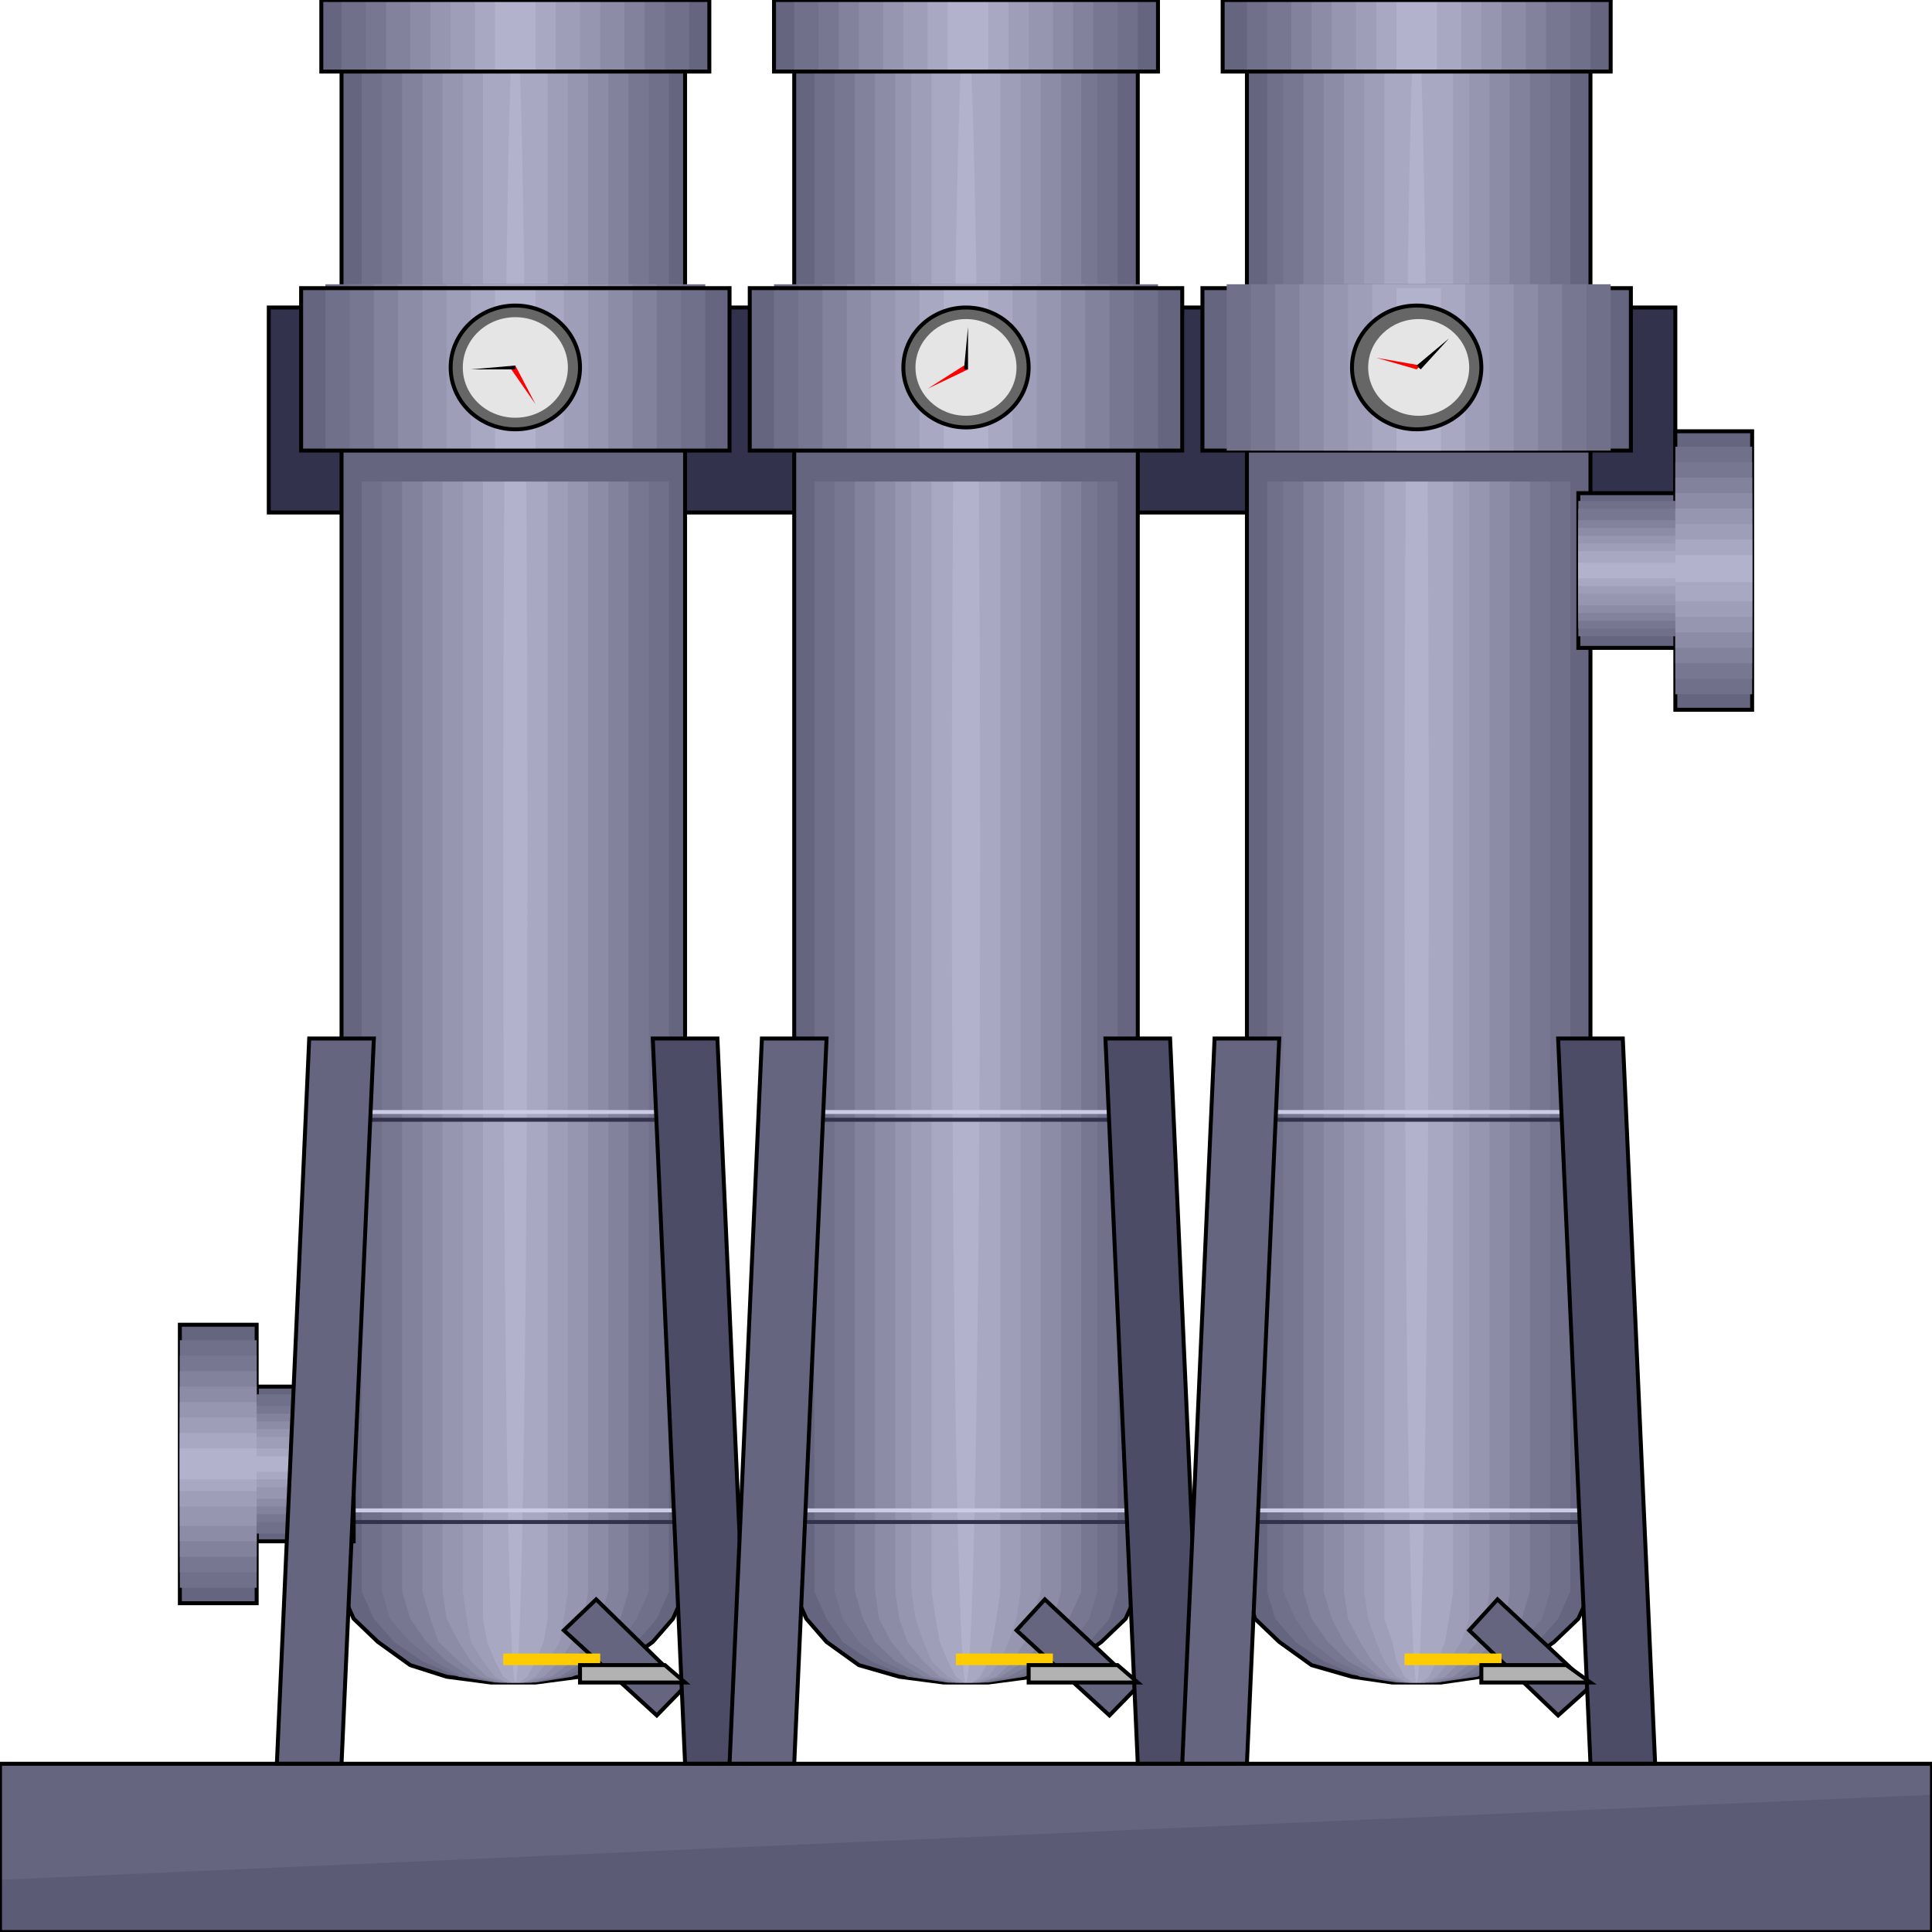 <svg width="150" height="150" viewBox="0 0 150 150" fill="none" xmlns="http://www.w3.org/2000/svg">
<g clip-path="url(#clip0_2109_185440)">
<path d="M20.868 39.791H130.073V23.875H20.868V39.791Z" fill="#32324C" stroke="black" stroke-width="0.307"/>
<path d="M115.01 130.181L111.872 130.632H108.107L104.969 130.181L101.83 129.28L99.32 127.478L97.437 125.677L96.81 123.575V4.355L97.437 2.253L99.32 0.602H120.659L122.542 2.253L123.483 4.355V123.575L122.542 125.677L120.659 127.478L118.148 129.28L115.01 130.181Z" fill="#65657F" stroke="black" stroke-width="0.307"/>
<path d="M80.178 130.181L76.726 130.632H73.274L69.822 130.181L66.684 129.28L64.174 127.478L62.605 125.677L61.663 123.575V4.355L62.605 2.253L64.174 0.602H85.513L87.395 2.253L88.337 4.355V123.575L87.395 125.677L85.513 127.478L83.002 129.28L80.178 130.181Z" fill="#65657F" stroke="black" stroke-width="0.307"/>
<path d="M45.031 130.181L41.579 130.632H38.127L34.676 130.181L31.851 129.28L29.341 127.478L27.458 125.677L26.517 123.575V4.355L27.458 2.253L29.341 0.602H50.68L52.249 2.253L53.19 4.355V123.575L52.249 125.677L50.68 127.478L48.169 129.28L45.031 130.181Z" fill="#65657F" stroke="black" stroke-width="0.307"/>
<path d="M44.404 130.181L41.58 130.632H38.442L35.617 130.181L32.793 128.98L30.596 127.478L29.027 125.677L28.086 123.575V4.355L29.027 2.253L30.596 0.602H49.425L50.994 2.253L51.935 4.355V123.575L50.994 125.677L49.425 127.478L47.228 128.98L44.404 130.181Z" fill="#70708A"/>
<path d="M79.55 130.181L76.726 130.632H73.588L70.45 130.181L67.626 128.98L65.429 127.478L64.174 125.677L63.232 123.575V4.355L64.174 2.253L65.429 0.602H84.571L86.14 2.253L86.768 4.355V123.575L86.14 125.677L84.571 127.478L82.375 128.98L79.55 130.181Z" fill="#70708A"/>
<path d="M114.697 130.181L111.559 130.632H108.421L105.596 130.181L102.772 128.98L100.576 127.478L99.007 125.677L98.379 123.575V4.355L99.007 2.253L100.576 0.602H119.404L120.973 2.253L121.914 4.355V123.575L120.973 125.677L119.404 127.478L117.207 128.98L114.697 130.181Z" fill="#70708A"/>
<path d="M114.069 130.181L111.558 130.632H108.734L106.224 130.181L103.713 128.98L101.83 127.478L100.575 125.677L99.634 123.575V4.355L100.575 2.253L101.83 0.602H118.148L119.717 2.253L120.345 4.355V123.575L119.717 125.677L118.148 127.478L116.266 128.98L114.069 130.181Z" fill="#777791"/>
<path d="M78.922 130.181L76.412 130.632H73.587L71.077 130.181L68.567 128.98L66.684 127.478L65.428 125.677L64.801 123.575V4.355L65.428 2.253L66.684 0.602H83.315L84.571 2.253L85.198 4.355V123.575L84.571 125.677L83.315 127.478L81.433 128.98L78.922 130.181Z" fill="#777791"/>
<path d="M43.776 130.181L41.265 130.632H38.755L35.93 130.181L33.734 128.98L31.851 127.478L30.282 125.677L29.654 123.575V4.355L30.282 2.253L31.851 0.602H48.169L49.424 2.253L50.366 4.355V123.575L49.424 125.677L48.169 127.478L46.286 128.98L43.776 130.181Z" fill="#777791"/>
<path d="M43.462 130.181L41.266 130.632H38.755L36.558 130.181L34.675 128.98L33.106 127.478L31.851 125.677L31.224 123.575V4.355L31.851 2.253L33.106 0.602H46.914L48.169 2.253L48.797 4.355V123.575L48.169 125.677L46.914 127.478L45.345 128.98L43.462 130.181Z" fill="#82829C"/>
<path d="M78.295 130.181L76.098 130.632H73.901L71.705 130.181L69.508 128.98L67.939 127.478L66.998 125.677L66.37 123.575V4.355L66.998 2.253L67.939 0.602H82.061L83.002 2.253L83.943 4.355V123.575L83.002 125.677L82.061 127.478L80.492 128.98L78.295 130.181Z" fill="#82829C"/>
<path d="M113.442 130.181L111.245 130.632H109.048L106.852 130.181L104.655 128.98L103.086 127.478L101.831 125.677L101.203 123.575V4.355L101.831 2.253L103.086 0.602H117.207L118.149 2.253L118.776 4.355V123.575L118.149 125.677L117.207 127.478L115.324 128.98L113.442 130.181Z" fill="#82829C"/>
<path d="M112.813 130.181L110.93 130.632H109.048L107.165 130.181L105.596 128.98L104.341 127.478L103.399 125.677L102.771 123.575V4.355L103.399 2.253L104.341 0.602H115.951L116.893 2.253L117.207 4.355V123.575L116.893 125.677L115.951 127.478L114.382 128.98L112.813 130.181Z" fill="#8C8CA6"/>
<path d="M77.668 130.181L76.098 130.632H74.216L72.333 130.181L70.45 128.98L69.195 127.478L68.253 125.677L67.939 123.575V4.355L68.253 2.253L69.195 0.602H80.806L81.747 2.253L82.375 4.355V123.575L81.747 125.677L80.806 127.478L79.55 128.98L77.668 130.181Z" fill="#8C8CA6"/>
<path d="M42.835 130.181L40.952 130.632H39.069L37.186 130.181L35.617 128.98L34.048 127.478L33.421 125.677L32.793 123.575V4.355L33.421 2.253L34.048 0.602H45.659L46.6 2.253L47.228 4.355V123.575L46.6 125.677L45.659 127.478L44.404 128.98L42.835 130.181Z" fill="#8C8CA6"/>
<path d="M42.208 130.181L40.639 130.632H39.383L37.814 130.181L36.559 128.98L35.617 127.478L34.676 125.677L34.362 123.575V4.355L34.676 2.253L35.617 0.602H44.404L45.346 2.253L45.659 4.355V123.575L45.346 125.677L44.404 127.478L43.463 128.98L42.208 130.181Z" fill="#9696B0"/>
<path d="M77.354 130.181L75.785 130.632H74.216L72.961 130.181L71.705 128.98L70.45 127.478L69.823 125.677L69.509 123.575V4.355L69.823 2.253L70.45 0.602H79.551L80.178 2.253L80.806 4.355V123.575L80.178 125.677L79.551 127.478L78.609 128.98L77.354 130.181Z" fill="#9696B0"/>
<path d="M112.186 130.181L110.617 130.632H109.362L107.793 130.181L106.537 128.98L105.596 127.478L104.655 125.677L104.341 123.575V4.355L104.655 2.253L105.596 0.602H114.696L115.324 2.253L115.638 4.355V123.575L115.324 125.677L114.696 127.478L113.441 128.98L112.186 130.181Z" fill="#9696B0"/>
<path d="M111.559 130.181L110.617 130.632H109.362L108.421 130.181L107.479 128.98L106.852 127.478L106.224 125.677L105.91 123.575V4.355L106.224 2.253L106.852 0.602H113.442L114.069 2.253V4.355V123.575V125.677L113.442 127.478L112.5 128.98L111.559 130.181Z" fill="#9E9EB8"/>
<path d="M76.726 130.181L75.471 130.632H74.529L73.588 130.181L72.333 128.98L71.705 127.478L71.078 125.677L70.764 123.575V4.355L71.078 2.253L71.705 0.602H78.295L78.923 2.253L79.237 4.355V123.575L78.923 125.677L78.295 127.478L77.667 128.98L76.726 130.181Z" fill="#9E9EB8"/>
<path d="M41.579 130.181L40.638 130.632H39.383L38.441 130.181L37.5 128.98L36.558 127.478L36.245 125.677L35.931 123.575V4.355L36.245 2.253L36.558 0.602H43.462L43.776 2.253L44.09 4.355V123.575L43.776 125.677L43.462 127.478L42.521 128.98L41.579 130.181Z" fill="#9E9EB8"/>
<path d="M40.952 130.181L40.324 130.632H39.697L39.069 130.181L38.441 128.98L37.814 127.478L37.5 125.677V123.575V4.355V2.253L37.814 0.602H42.207L42.521 2.253V4.355V123.575V125.677L42.207 127.478L41.58 128.98L40.952 130.181Z" fill="#A8A8C2"/>
<path d="M76.099 130.181L75.471 130.632H74.844L74.216 130.181L73.588 128.98L72.961 127.478L72.647 125.677L72.333 123.575V4.355L72.647 2.253L72.961 0.602H77.04L77.354 2.253L77.668 4.355V123.575L77.354 125.677L77.04 127.478L76.726 128.98L76.099 130.181Z" fill="#A8A8C2"/>
<path d="M110.931 130.181L110.304 130.632H109.676L109.049 130.181L108.421 128.98L108.107 127.478L107.479 125.677V123.575V4.355V2.253L108.107 0.602H112.187L112.5 2.253L112.814 4.355V123.575L112.5 125.677L112.187 127.478L111.559 128.98L110.931 130.181Z" fill="#A8A8C2"/>
<path d="M109.989 130.632C110.509 130.632 110.931 101.523 110.931 65.617C110.931 29.71 110.509 0.602 109.989 0.602C109.469 0.602 109.048 29.71 109.048 65.617C109.048 101.523 109.469 130.632 109.989 130.632Z" fill="#B2B2CC"/>
<path d="M75 130.632C75.606 130.632 76.098 101.523 76.098 65.617C76.098 29.71 75.606 0.602 75 0.602C74.393 0.602 73.901 29.71 73.901 65.617C73.901 101.523 74.393 130.632 75 130.632Z" fill="#B2B2CC"/>
<path d="M40.011 130.632C40.531 130.632 40.952 101.523 40.952 65.617C40.952 29.71 40.531 0.602 40.011 0.602C39.491 0.602 39.069 29.71 39.069 65.617C39.069 101.523 39.491 130.632 40.011 130.632Z" fill="#B2B2CC"/>
<path d="M27.458 37.387H52.563V34.984H27.458V37.387Z" fill="#65657F"/>
<path d="M62.605 37.387H87.395V34.984H62.605V37.387Z" fill="#65657F"/>
<path d="M97.438 37.387H122.542V34.984H97.438V37.387Z" fill="#65657F"/>
<path d="M0 136.938H150V150.001H0V136.938Z" fill="#65657F"/>
<path d="M0 145.946L150 139.34V150.001H0V145.946Z" fill="#5B5B75"/>
<path d="M0 136.938H150V150.001H0V136.938Z" stroke="black" stroke-width="0.307"/>
<path d="M43.776 126.578L46.287 124.176L53.191 130.933L50.994 133.185L43.776 126.578Z" fill="#65657F" stroke="black" stroke-width="0.307"/>
<path d="M78.923 126.578L81.12 124.176L88.337 130.933L86.14 133.185L78.923 126.578Z" fill="#65657F" stroke="black" stroke-width="0.307"/>
<path d="M114.069 126.578L116.266 124.176L123.484 130.933L120.973 133.185L114.069 126.578Z" fill="#65657F" stroke="black" stroke-width="0.307"/>
<path d="M26.517 118.168H53.19" stroke="#32324C" stroke-width="0.307"/>
<path d="M26.517 117.266H53.19" stroke="#CBCBE5" stroke-width="0.307"/>
<path d="M61.663 118.168H88.337" stroke="#32324C" stroke-width="0.307"/>
<path d="M61.663 117.266H88.337" stroke="#CBCBE5" stroke-width="0.307"/>
<path d="M96.81 118.168H123.483" stroke="#32324C" stroke-width="0.307"/>
<path d="M96.81 117.266H123.483" stroke="#CBCBE5" stroke-width="0.307"/>
<path d="M26.517 86.938H53.19" stroke="#32324C" stroke-width="0.307"/>
<path d="M26.517 86.336H53.19" stroke="#CBCBE5" stroke-width="0.307"/>
<path d="M61.663 86.938H88.337" stroke="#32324C" stroke-width="0.307"/>
<path d="M61.663 86.336H88.337" stroke="#CBCBE5" stroke-width="0.307"/>
<path d="M96.81 86.938H123.483" stroke="#32324C" stroke-width="0.307"/>
<path d="M96.81 86.336H123.483" stroke="#CBCBE5" stroke-width="0.307"/>
<path d="M120.973 80.629H125.994L128.504 136.935H123.483L120.973 80.629Z" fill="#4C4C66" stroke="black" stroke-width="0.307"/>
<path d="M85.826 80.629H90.847L93.358 136.935H88.337L85.826 80.629Z" fill="#4C4C66" stroke="black" stroke-width="0.307"/>
<path d="M50.68 80.629H55.701L58.211 136.935H53.19L50.68 80.629Z" fill="#4C4C66" stroke="black" stroke-width="0.307"/>
<path d="M94.927 0H125.052V5.556H94.927V0Z" fill="#65657F"/>
<path d="M60.094 0H89.906V5.556H60.094V0Z" fill="#65657F"/>
<path d="M24.947 0H55.073V5.556H24.947V0Z" fill="#65657F"/>
<path d="M23.379 22.371H56.642V34.984H23.379V22.371Z" fill="#65657F"/>
<path d="M58.211 22.371H91.788V34.984H58.211V22.371Z" fill="#65657F"/>
<path d="M93.357 22.371H126.621V34.984H93.357V22.371Z" fill="#65657F" stroke="black" stroke-width="0.307"/>
<path d="M95.24 22.07H125.052V34.983H95.24V22.07Z" fill="#70708A"/>
<path d="M60.094 22.07H89.906V34.983H60.094V22.07Z" fill="#70708A"/>
<path d="M25.262 22.07H54.76V34.983H25.262V22.07Z" fill="#70708A"/>
<path d="M26.517 0H53.504V5.556H26.517V0Z" fill="#70708A"/>
<path d="M61.663 0H88.337V5.556H61.663V0Z" fill="#70708A"/>
<path d="M96.81 0H123.483V5.556H96.81V0Z" fill="#70708A"/>
<path d="M98.379 0H121.914V5.556H98.379V0Z" fill="#777791"/>
<path d="M63.546 0H86.768V5.556H63.546V0Z" fill="#777791"/>
<path d="M28.399 0H51.621V5.556H28.399V0Z" fill="#777791"/>
<path d="M27.145 22.07H52.877V34.983H27.145V22.07Z" fill="#777791"/>
<path d="M61.977 22.07H88.023V34.983H61.977V22.07Z" fill="#777791"/>
<path d="M97.123 22.07H123.169V34.983H97.123V22.07Z" fill="#777791"/>
<path d="M99.006 22.07H121.286V34.983H99.006V22.07Z" fill="#82829C"/>
<path d="M63.859 22.07H86.14V34.983H63.859V22.07Z" fill="#82829C"/>
<path d="M29.027 22.07H50.994V34.983H29.027V22.07Z" fill="#82829C"/>
<path d="M29.969 0H50.052V5.556H29.969V0Z" fill="#82829C"/>
<path d="M65.115 0H84.885V5.556H65.115V0Z" fill="#82829C"/>
<path d="M100.262 0H120.032V5.556H100.262V0Z" fill="#82829C"/>
<path d="M101.83 0H118.462V5.556H101.83V0Z" fill="#8C8CA6"/>
<path d="M66.685 0H83.316V5.556H66.685V0Z" fill="#8C8CA6"/>
<path d="M31.852 0H48.483V5.556H31.852V0Z" fill="#8C8CA6"/>
<path d="M30.91 22.07H49.111V34.983H30.91V22.07Z" fill="#8C8CA6"/>
<path d="M65.742 22.07H84.257V34.983H65.742V22.07Z" fill="#8C8CA6"/>
<path d="M100.889 22.07H119.403V34.983H100.889V22.07Z" fill="#8C8CA6"/>
<path d="M102.771 22.07H117.52V34.983H102.771V22.07Z" fill="#9696B0"/>
<path d="M67.625 22.07H82.374V34.983H67.625V22.07Z" fill="#9696B0"/>
<path d="M32.793 22.07H47.228V34.983H32.793V22.07Z" fill="#9696B0"/>
<path d="M33.421 0H46.601V5.556H33.421V0Z" fill="#9696B0"/>
<path d="M68.567 0H81.747V5.556H68.567V0Z" fill="#9696B0"/>
<path d="M103.399 0H116.579V5.556H103.399V0Z" fill="#9696B0"/>
<path d="M105.282 0H115.01V5.556H105.282V0Z" fill="#9E9EB8"/>
<path d="M104.654 22.07H115.638V34.983H104.654V22.07Z" fill="#9E9EB8"/>
<path d="M69.509 22.07H80.492V34.983H69.509V22.07Z" fill="#9E9EB8"/>
<path d="M34.676 22.07H45.659V34.983H34.676V22.07Z" fill="#9E9EB8"/>
<path d="M34.989 0H45.031V5.556H34.989V0Z" fill="#9E9EB8"/>
<path d="M70.136 0H79.864V5.556H70.136V0Z" fill="#9E9EB8"/>
<path d="M72.019 0H78.295V5.556H72.019V0Z" fill="#A8A8C2"/>
<path d="M106.852 0H113.442V5.556H106.852V0Z" fill="#A8A8C2"/>
<path d="M106.537 22.07H113.755V34.983H106.537V22.07Z" fill="#A8A8C2"/>
<path d="M71.392 22.07H78.609V34.983H71.392V22.07Z" fill="#A8A8C2"/>
<path d="M36.559 22.07H43.776V34.983H36.559V22.07Z" fill="#A8A8C2"/>
<path d="M36.872 0H43.148V5.556H36.872V0Z" fill="#A8A8C2"/>
<path d="M38.441 0H41.58V5.556H38.441V0Z" fill="#B2B2CC"/>
<path d="M73.588 0H76.726V5.556H73.588V0Z" fill="#B2B2CC"/>
<path d="M108.421 0H111.559V5.556H108.421V0Z" fill="#B2B2CC"/>
<path d="M108.421 22.371H111.873V34.984H108.421V22.371Z" fill="#B2B2CC"/>
<path d="M73.274 22.371H76.726V34.984H73.274V22.371Z" fill="#B2B2CC"/>
<path d="M38.441 22.371H41.58V34.984H38.441V22.371Z" fill="#B2B2CC"/>
<path d="M23.379 22.371H56.642V34.984H23.379V22.371Z" stroke="black" stroke-width="0.307"/>
<path d="M58.211 22.371H91.788V34.984H58.211V22.371Z" stroke="black" stroke-width="0.307"/>
<path d="M24.947 0H55.073V5.556H24.947V0Z" stroke="black" stroke-width="0.307"/>
<path d="M60.094 0H89.906V5.556H60.094V0Z" stroke="black" stroke-width="0.307"/>
<path d="M94.927 0H125.052V5.556H94.927V0Z" stroke="black" stroke-width="0.307"/>
<path d="M109.99 33.332C112.763 33.332 115.011 31.181 115.011 28.527C115.011 25.874 112.763 23.723 109.99 23.723C107.217 23.723 104.969 25.874 104.969 28.527C104.969 31.181 107.217 33.332 109.99 33.332Z" fill="#666666" stroke="black" stroke-width="0.307"/>
<path d="M75 33.184C77.686 33.184 79.864 31.1 79.864 28.53C79.864 25.959 77.686 23.875 75 23.875C72.313 23.875 70.136 25.959 70.136 28.53C70.136 31.1 72.313 33.184 75 33.184Z" fill="#666666" stroke="black" stroke-width="0.307"/>
<path d="M40.01 33.332C42.783 33.332 45.031 31.181 45.031 28.527C45.031 25.874 42.783 23.723 40.01 23.723C37.237 23.723 34.989 25.874 34.989 28.527C34.989 31.181 37.237 33.332 40.01 33.332Z" fill="#666666" stroke="black" stroke-width="0.307"/>
<path d="M110.146 32.281C112.313 32.281 114.069 30.6 114.069 28.527C114.069 26.454 112.313 24.773 110.146 24.773C107.98 24.773 106.224 26.454 106.224 28.527C106.224 30.6 107.98 32.281 110.146 32.281Z" fill="#E5E5E5"/>
<path d="M75 32.281C77.166 32.281 78.922 30.6 78.922 28.527C78.922 26.454 77.166 24.773 75 24.773C72.833 24.773 71.077 26.454 71.077 28.527C71.077 30.6 72.833 32.281 75 32.281Z" fill="#E5E5E5"/>
<path d="M40.01 32.433C42.263 32.433 44.09 30.685 44.09 28.529C44.09 26.373 42.263 24.625 40.01 24.625C37.757 24.625 35.931 26.373 35.931 28.529C35.931 30.685 37.757 32.433 40.01 32.433Z" fill="#E5E5E5"/>
<path d="M109.99 28.678L110.303 28.378L106.852 27.777L109.99 28.678Z" fill="#FF0000"/>
<path d="M75.157 28.679L74.843 28.379L72.019 30.181L75.157 28.679Z" fill="#FF0000"/>
<path d="M40.01 28.379L39.696 28.679L41.579 31.382L40.01 28.379Z" fill="#FF0000"/>
<path d="M40.011 28.679V28.379L36.559 28.679H40.011Z" fill="black"/>
<path d="M74.843 28.678H75.157V25.375L74.843 28.678Z" fill="black"/>
<path d="M109.989 28.379L110.303 28.68L112.5 26.277L109.989 28.379Z" fill="black"/>
<path d="M109.048 128.379H116.579V129.28H109.048V128.379Z" fill="#FFCC00"/>
<path d="M74.216 128.379H81.747V129.28H74.216V128.379Z" fill="#FFCC00"/>
<path d="M39.069 128.379H46.601V129.28H39.069V128.379Z" fill="#FFCC00"/>
<path d="M115.011 129.277H121.601L123.484 130.629H115.011V129.277Z" fill="#B2B2B2" stroke="black" stroke-width="0.307"/>
<path d="M79.864 129.277H86.768L88.337 130.629H79.864V129.277Z" fill="#B2B2B2" stroke="black" stroke-width="0.307"/>
<path d="M45.031 129.277H51.621L53.19 130.629H45.031V129.277Z" fill="#B2B2B2" stroke="black" stroke-width="0.307"/>
<path d="M136.036 33.484V55.106H130.073V33.484H136.036Z" fill="#65657F" stroke="black" stroke-width="0.307"/>
<path d="M130.073 38.289V50.301H122.542V38.289H130.073Z" fill="#65657F" stroke="black" stroke-width="0.307"/>
<path d="M19.927 119.668V107.656H27.458V119.668H19.927Z" fill="#65657F" stroke="black" stroke-width="0.307"/>
<path d="M13.965 124.473V102.852H19.927V124.473H13.965Z" fill="#65657F" stroke="black" stroke-width="0.307"/>
<path d="M130.073 38.891V49.401H122.542V38.891H130.073Z" fill="#70708A"/>
<path d="M136.036 34.684V53.903H130.073V34.684H136.036Z" fill="#70708A"/>
<path d="M13.965 123.274V104.055H19.927V123.274H13.965Z" fill="#70708A"/>
<path d="M19.927 119.069V108.258H27.458V119.069H19.927Z" fill="#70708A"/>
<path d="M19.927 118.169V109.16H27.458V118.169H19.927Z" fill="#777791"/>
<path d="M13.965 122.071V105.254H19.927V122.071H13.965Z" fill="#777791"/>
<path d="M136.036 35.887V52.703H130.073V35.887H136.036Z" fill="#777791"/>
<path d="M130.073 39.488V48.798H122.542V39.488H130.073Z" fill="#777791"/>
<path d="M130.073 40.391V48.198H122.542V40.391H130.073Z" fill="#82829C"/>
<path d="M136.036 37.086V51.5H130.073V37.086H136.036Z" fill="#82829C"/>
<path d="M13.965 120.871V106.457H19.927V120.871H13.965Z" fill="#82829C"/>
<path d="M19.927 117.566V109.758H27.458V117.566H19.927Z" fill="#82829C"/>
<path d="M19.927 116.966V110.359H27.458V116.966H19.927Z" fill="#8C8CA6"/>
<path d="M13.965 119.668V107.656H19.927V119.668H13.965Z" fill="#8C8CA6"/>
<path d="M136.036 38.289V50.301H130.073V38.289H136.036Z" fill="#8C8CA6"/>
<path d="M130.073 40.992V47.599H122.542V40.992H130.073Z" fill="#8C8CA6"/>
<path d="M130.073 41.59V46.995H122.542V41.59H130.073Z" fill="#9696B0"/>
<path d="M136.036 39.488V49.098H130.073V39.488H136.036Z" fill="#9696B0"/>
<path d="M13.965 118.469V108.859H19.927V118.469H13.965Z" fill="#9696B0"/>
<path d="M19.927 116.366V110.961H27.458V116.366H19.927Z" fill="#9696B0"/>
<path d="M136.036 40.691V47.899H130.073V40.691H136.036Z" fill="#9E9EB8"/>
<path d="M130.073 42.191V46.095H122.542V42.191H130.073Z" fill="#9E9EB8"/>
<path d="M19.927 115.466V111.562H27.458V115.466H19.927Z" fill="#9E9EB8"/>
<path d="M13.965 116.966V110.059H19.927V116.966H13.965Z" fill="#9E9EB8"/>
<path d="M13.965 115.766V111.262H19.927V115.766H13.965Z" fill="#A8A8C2"/>
<path d="M19.927 114.863V112.461H27.458V114.863H19.927Z" fill="#A8A8C2"/>
<path d="M130.073 42.793V45.496H122.542V42.793H130.073Z" fill="#A8A8C2"/>
<path d="M136.036 41.891V46.695H130.073V41.891H136.036Z" fill="#A8A8C2"/>
<path d="M136.036 43.094V45.196H130.073V43.094H136.036Z" fill="#B2B2CC"/>
<path d="M130.073 43.695V44.897H122.542V43.695H130.073Z" fill="#B2B2CC"/>
<path d="M19.927 114.264V113.062H27.458V114.264H19.927Z" fill="#B2B2CC"/>
<path d="M13.965 114.863V112.461H19.927V114.863H13.965Z" fill="#B2B2CC"/>
<path d="M94.299 80.629H99.32L96.81 136.935H91.789L94.299 80.629Z" fill="#65657F" stroke="black" stroke-width="0.307"/>
<path d="M59.153 80.629H64.174L61.663 136.935H56.643L59.153 80.629Z" fill="#65657F" stroke="black" stroke-width="0.307"/>
<path d="M24.007 80.629H29.027L26.517 136.935H21.496L24.007 80.629Z" fill="#65657F" stroke="black" stroke-width="0.307"/>
</g>
<defs>
<clipPath id="clip0_2109_185440">
<rect width="150" height="150" fill="white"/>
</clipPath>
</defs>
</svg>
